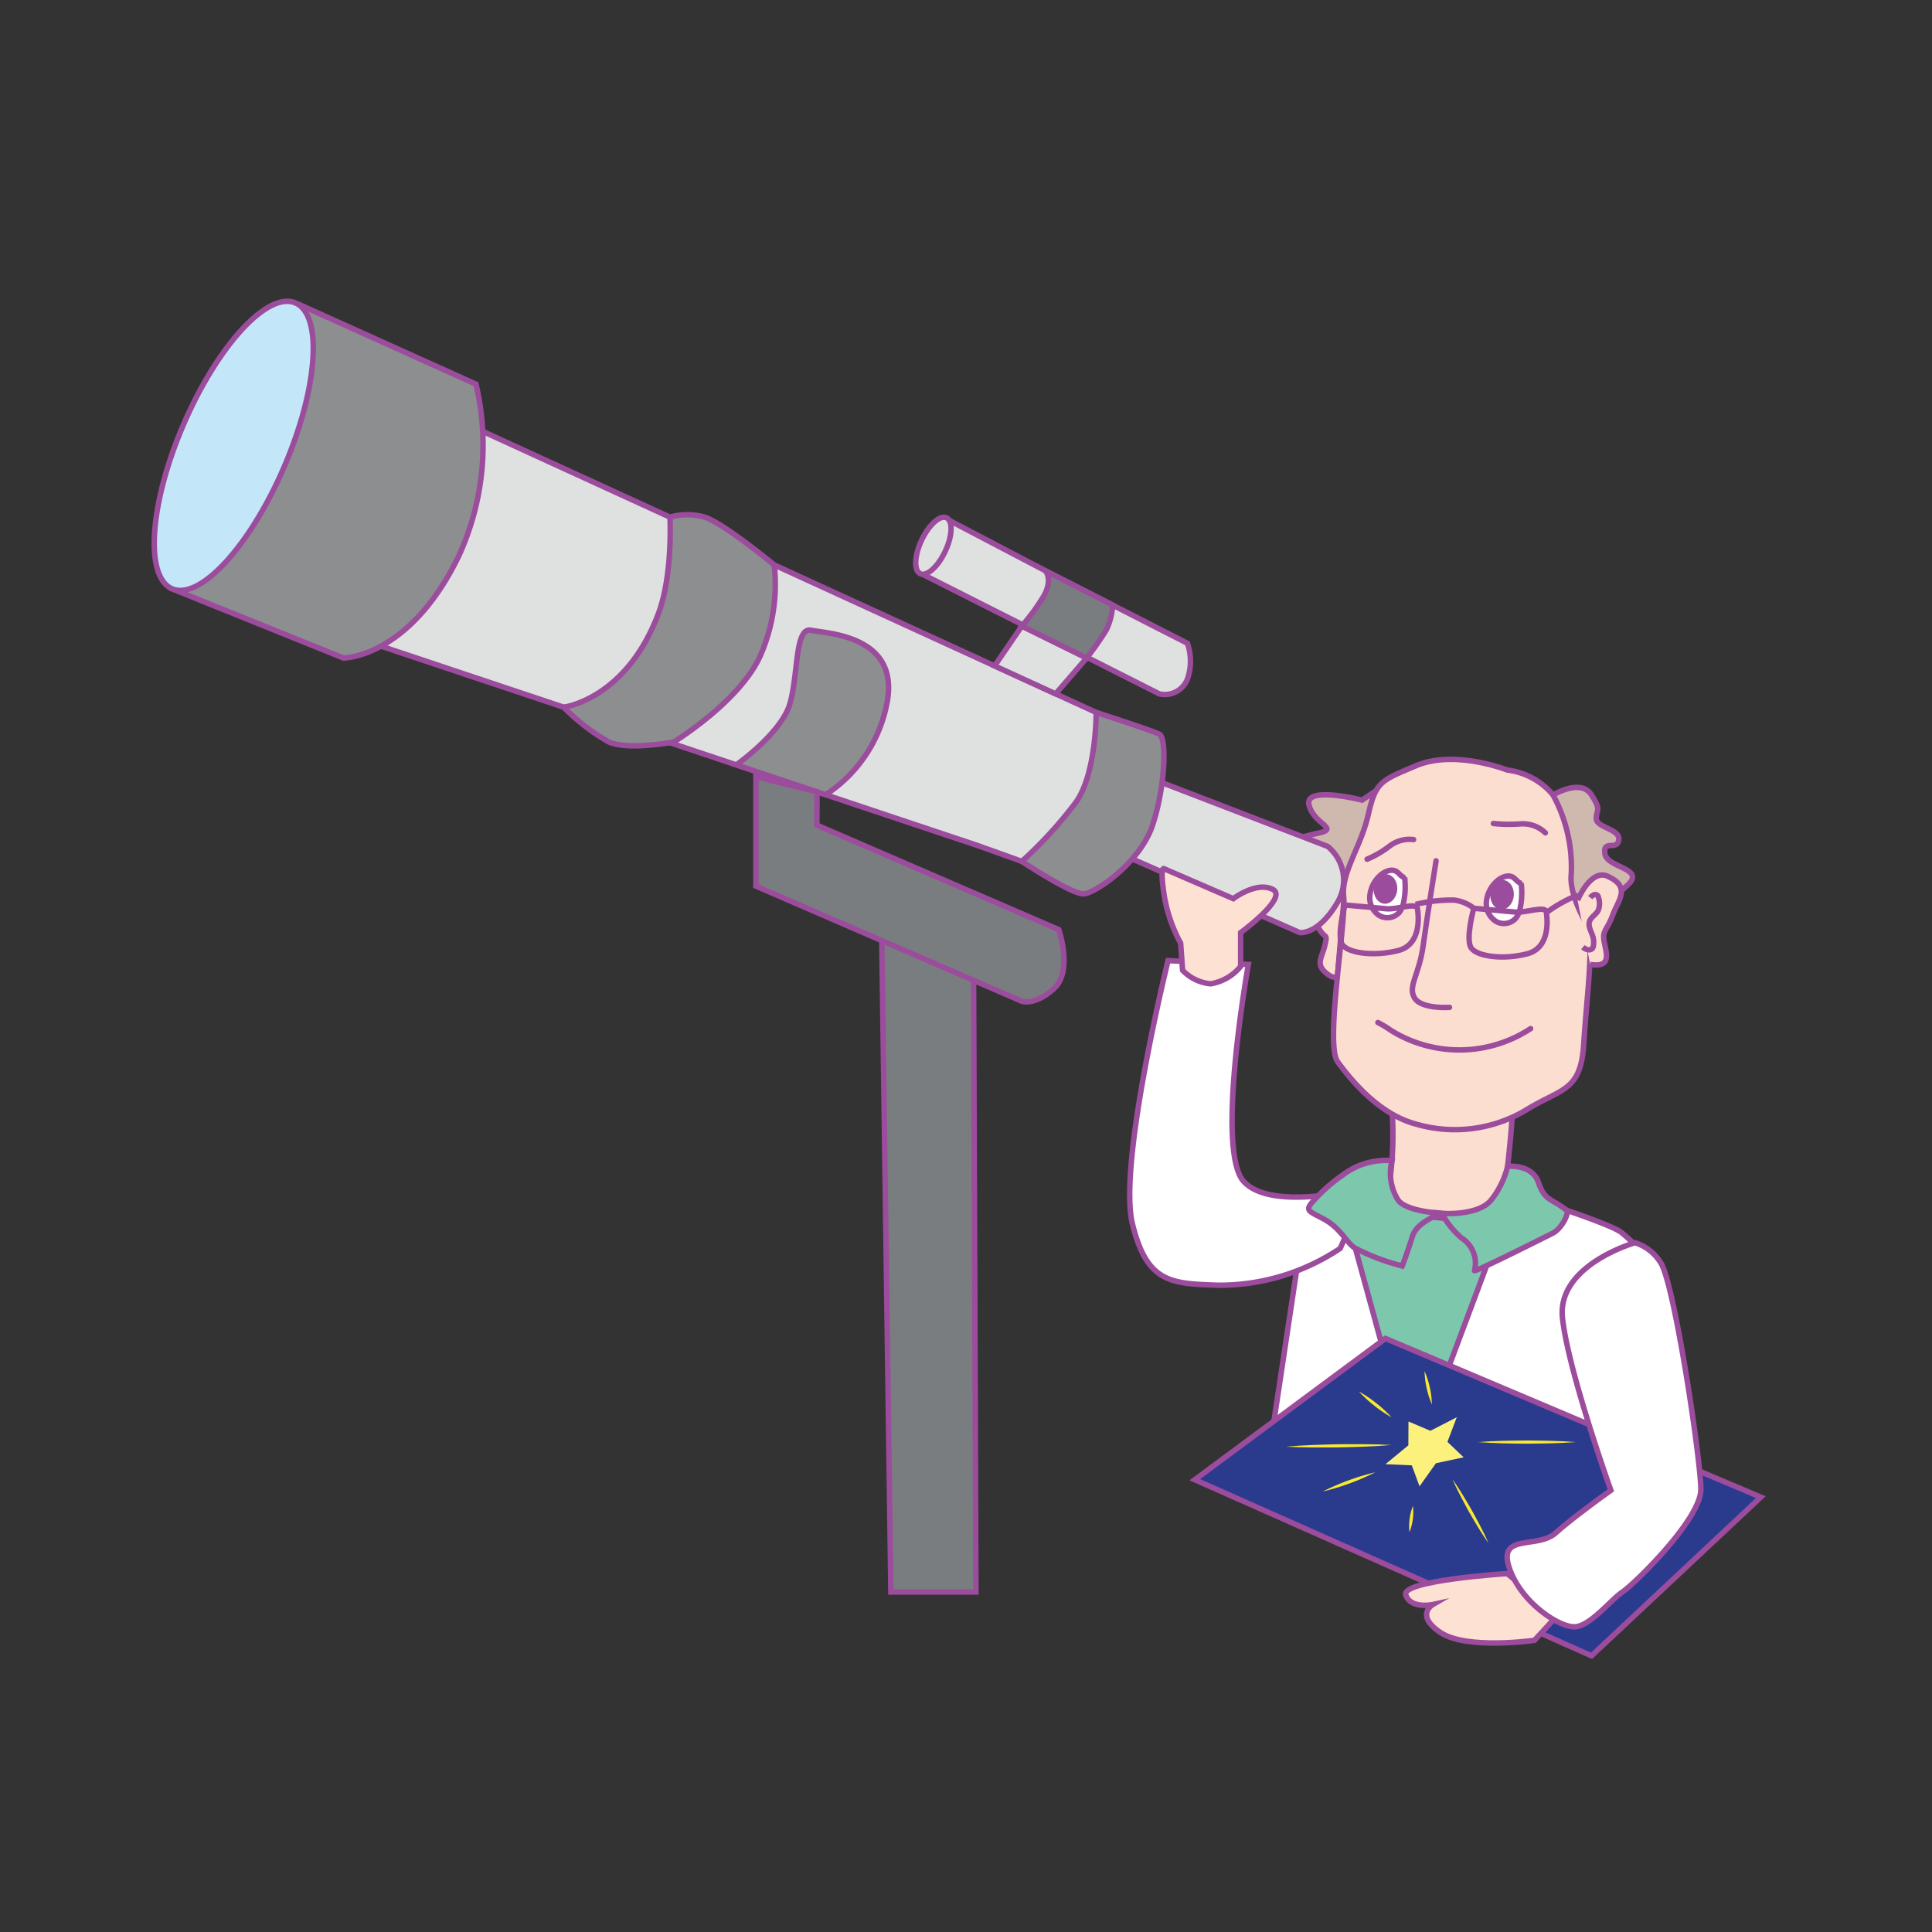 <svg id="word" xmlns="http://www.w3.org/2000/svg" viewBox="0 0 160 160"><rect x="0" y="0" width="160" height="160" fill="#333333" stroke="none"/><defs><style>.cls-1{fill:#7dc8ad;}.cls-1,.cls-10,.cls-11,.cls-12,.cls-13,.cls-14,.cls-2,.cls-3,.cls-4,.cls-5,.cls-6,.cls-7,.cls-9{stroke:#9c4c9c;stroke-miterlimit:10;stroke-width:0.452px;}.cls-2{fill:#fff;}.cls-3{fill:#7a7d80;}.cls-4,.cls-7{fill:#fcded0;}.cls-5{fill:#cfb8ae;}.cls-6,.cls-9{fill:none;}.cls-6,.cls-7{stroke-linecap:round;}.cls-8{fill:#9c4c9c;}.cls-10{fill:#dfe0e0;}.cls-11{fill:#fde1d3;}.cls-12{fill:#2a3b8e;}.cls-13{fill:#8c8e90;}.cls-14{fill:#c3e7f9;}.cls-15{fill:#fcf17d;}.cls-16{fill:#f7ea2f;}</style></defs><polygon class="cls-1" points="111.337 100.058 112.494 109.998 116.462 115.338 119.403 116.492 125.828 102.917 120.042 100.943 111.337 100.058"/><path class="cls-2" d="M110.991,98.8l6.083,22.171L125.368,98.8s7.775,2.409,8.908,3.265a18.763,18.763,0,0,1,2.464,2.474l1.21,23.773-33.394-4.321,3.464-23.043Z"/><polygon class="cls-3" points="73.016 77.229 73.779 131.839 80.821 131.839 80.628 81.189 73.016 77.229"/><path class="cls-2" d="M96.734,79.553l6.651.321s-2.772,15.427-.368,17.991,10.2.462,10.2.462l-2.226,5.058a17.976,17.976,0,0,1-10.035,3.053c-3.94-.137-5.965-.131-7.176-5.1S96.734,79.553,96.734,79.553Z"/><path class="cls-4" d="M115.26,91.716c.212,2.328.12,6.336-.814,8.488a12.415,12.415,0,0,1,2.8.218c.634.148,1.33-.1,1.965.042.667.151,1.266.681,1.951.715l3.273.16c.091-2.515.712-6.615.8-9.13"/><path class="cls-5" d="M112.806,66.262s-4.752-1.208-4.405.376,2.559,1.969.836,2.344-3.455.91-2.432,1.71,1.477-.744,1.023.8-1.042,2.344.255,3.053,1.371-.485,1.725,1.007.591,1.963.859,1.977.7,1.043.744-.8.536-1.092.994-4.094a32.342,32.342,0,0,1,.99-4.677,23.727,23.727,0,0,1,.853-2.677Z"/><path class="cls-4" d="M111.337,74.061s-1.817-.943-2.144-.106a3.454,3.454,0,0,0,.021,2.916c.527.942.754.357.511,1.4s-.784,1.546.065,2.279.982.166.982.166Z"/><path class="cls-4" d="M124.816,63.769s-4.346-1.718-7.556-.351c-2.893,1.233-3.323,1.3-3.942,4.03s-2.27,4.815-2.039,6.829-1.572,12.183-.5,13.654,3.393,4.338,6.471,5.157a11.488,11.488,0,0,0,9.184-1.193c2.884-1.776,4.475-1.484,4.722-5.415s.711-6.85.464-10.031a39.594,39.594,0,0,0-2.107-9.149A5.864,5.864,0,0,0,124.816,63.769Z"/><path class="cls-5" d="M128.617,65.839s2.276-1.4,3.173-.023.368,1.258.411,2,2,.836,1.857,1.75-1.337-.066-1.145,1.141,3.5,1.187,1.8,2.669-1.744,2.125-1.689,2.68-1.234,1.137-1.234,1.137-1.876-2.816-1.667-4.772A12.493,12.493,0,0,0,128.617,65.839Z"/><path class="cls-4" d="M130.647,74.546s1.092-2.622,2.492-1.979c1.977.908.871,1.963.413,3.23s-.878,1.218-.706,2.166.684,2.2-1.155,1.911"/><path class="cls-6" d="M118.928,71.291s-.738,4.62-1.068,7.026-1.286,3.373-.719,4.322,2.9.788,2.9.788"/><path class="cls-6" d="M113.217,71.156a8.373,8.373,0,0,0,1.852-1.079,2.728,2.728,0,0,1,2-.546"/><path class="cls-6" d="M123.675,68.2a12.793,12.793,0,0,0,2.25.03,2.7,2.7,0,0,1,2.056.743"/><path class="cls-7" d="M114.114,84.682a8.677,8.677,0,0,1,1.095.661,10.732,10.732,0,0,0,11.551-.159"/><path class="cls-1" d="M124.856,96.589s2.023-.212,2.551,1.334.992,1.261,2.329,2.3c.261.2-.406,1.535-1.156,1.912s-6.432,3.232-6.468,3.092a2.466,2.466,0,0,0-1.05-2.685,7.231,7.231,0,0,1-1.659-2.052s3.019.224,4.088-1.108A7.27,7.27,0,0,0,124.856,96.589Z"/><path class="cls-2" d="M116.462,72.624c-.261.164-.505-.207-.744-.4-.433-.343-1.085-.059-1.484.339a2.6,2.6,0,0,0-.793,1.665,1.754,1.754,0,0,0,.783,1.591,1.331,1.331,0,0,0,1.674-.274,2.064,2.064,0,0,0,.36-.905,6.164,6.164,0,0,0,.065-1.968"/><ellipse class="cls-8" cx="114.739" cy="73.621" rx="1.224" ry="0.974" transform="translate(31.522 181.603) rotate(-85.066)"/><path class="cls-2" d="M126.116,73.1c-.261.165-.5-.206-.744-.395-.433-.343-1.085-.059-1.484.339a2.6,2.6,0,0,0-.793,1.664,1.755,1.755,0,0,0,.783,1.592,1.332,1.332,0,0,0,1.674-.274,2.064,2.064,0,0,0,.36-.905,6.164,6.164,0,0,0,.065-1.968"/><ellipse class="cls-8" cx="124.393" cy="74.098" rx="1.224" ry="0.974" transform="translate(39.871 191.657) rotate(-85.066)"/><path class="cls-9" d="M111.379,74.948l3.457.313c.851.077,2.468-.553,2.551-.016s.376,2.968-1.589,3.474-4.12.23-4.626-.48S111.379,74.948,111.379,74.948Z"/><path class="cls-9" d="M122.051,75.221l3.457.313c.851.077,2.468-.553,2.55-.016s.377,2.968-1.588,3.474-4.121.23-4.626-.48S122.051,75.221,122.051,75.221Z"/><path class="cls-9" d="M117.228,74.9a12.66,12.66,0,0,1,3.184-.359,3.337,3.337,0,0,1,1.662.687"/><path class="cls-9" d="M128.164,75.509a11.715,11.715,0,0,1,2.51-1.383"/><path class="cls-9" d="M131.7,74.341a.78.78,0,0,1,.269-.223.313.313,0,0,1,.343.047.322.322,0,0,1,.061.148,1.531,1.531,0,0,1-.024,1.1c-.176.318-.566.528-.7.862-.166.426.143.869.27,1.305a1.649,1.649,0,0,1,.034.777.412.412,0,0,1-.087.2.431.431,0,0,1-.408.087,1.117,1.117,0,0,1-.376-.2"/><path class="cls-1" d="M115.276,96.118a5.956,5.956,0,0,0-4.091,1.2,13.806,13.806,0,0,0-2.028,1.725c-1.195,1.231-.977,1.138.451,1.9s1.9,1.967,2.6,2.416a18.024,18.024,0,0,0,3.916,1.482c.054-.135.451-1.174.844-2.444s2.438-1.908,2.438-1.908-2.884-.139-3.606-1.08A4.211,4.211,0,0,1,115.276,96.118Z"/><path class="cls-10" d="M94.966,64.329l14.99,5.769a3.6,3.6,0,0,1,.8,4.647c-1.6,2.725-3.125,2.484-3.125,2.484L92.968,70.782Z"/><path class="cls-11" d="M102.744,80.034v-2.8s4.006-2.919,2.644-3.586-3.25.776-3.25.776l-5.745-2.484s-.342-.237,0,2.085a12.444,12.444,0,0,0,1.383,4.085l.16,2.243a3.665,3.665,0,0,0,2.324,1.122A4.056,4.056,0,0,0,102.744,80.034Z"/><polygon class="cls-12" points="114.735 110.844 98.949 122.543 131.802 137.127 145.825 123.986 114.735 110.844"/><path class="cls-11" d="M124.818,130.316s-8.8.561-8.4,1.763,2.244.8,2.244.8-1.522.881.641,2.324,7.773.641,7.773.641L129,133.761Z"/><path class="cls-2" d="M135.408,102.917s-6.49,1.838-6.01,6.245,4.007,14.263,4.007,14.263-3.045,2.163-4.568,3.525-4.807,0-3.846,2.885,4.167,4.968,5.449,4.888,2.965-2.244,3.926-2.885,6.491-6.009,6.491-8.493-2.244-17.388-3.366-18.831A3.845,3.845,0,0,0,135.408,102.917Z"/><path class="cls-10" d="M94.891,60.883l-71.376-32.7L17.386,43.09l-2.143,4.973L80.949,70.018l8.494,3.045s3.519-2.149,4.611-4.469C95.336,65.87,94.891,60.883,94.891,60.883Z"/><path class="cls-13" d="M24.837,25.246,39.42,31.817A22,22,0,0,1,37.976,46.08c-4.1,8.425-9.533,8.413-9.533,8.413l-14.2-5.731Z"/><path class="cls-13" d="M55.483,42.828s.258,4.787-.977,8.039c-2.687,7.079-7.828,7.7-7.828,7.7a17.045,17.045,0,0,0,3.742,2.878c1.6.721,5.388,0,5.388,0S61.317,58.079,63,54.232a14.77,14.77,0,0,0,1.12-7.447s-4.245-3.5-5.767-3.957A5.2,5.2,0,0,0,55.483,42.828Z"/><path class="cls-13" d="M60.978,63.344s3.705-2.621,4.426-5.025.4-6.4,1.763-6.124,7.211.435,6.33,5.8a11.673,11.673,0,0,1-5.117,7.82l-.717-.24Z"/><path class="cls-13" d="M90.781,59s.024,5.008-1.659,7.412a34.959,34.959,0,0,1-4.5,4.923s4.18,2.769,5.141,2.689,4.648-2.564,5.689-5.689,1.2-7.211.561-7.532S90.781,59,90.781,59Z"/><polygon class="cls-10" points="82.37 55.146 84.622 51.847 89.992 54.493 87.422 57.461 82.37 55.146"/><path class="cls-10" d="M78.6,43.09l7.99,4.185,11.747,6a4.51,4.51,0,0,1,0,2.965,2.011,2.011,0,0,1-2.324,1.225l-19.6-9.9Z"/><path class="cls-3" d="M86.4,49.425a17.645,17.645,0,0,1-1.776,2.422l5.37,2.646a26.333,26.333,0,0,0,1.614-2.3,5.489,5.489,0,0,0,.538-2.085L86.59,47.275S87.226,48.045,86.4,49.425Z"/><ellipse class="cls-10" cx="77.3" cy="45.197" rx="2.558" ry="1.082" transform="translate(3.515 95.93) rotate(-64.826)"/><path class="cls-3" d="M67.648,68.335l20.036,8.654s1.2,3.446-.405,4.888-2.657,1.042-2.657,1.042L62.6,73.383V64.329l5.064,1.249Z"/><ellipse class="cls-14" cx="19.359" cy="36.925" rx="12.893" ry="4.522" transform="translate(-22.215 40.063) rotate(-66.651)"/><polygon class="cls-15" points="121.212 120.688 118.918 121.178 117.562 123.091 116.918 121.354 114.739 121.258 116.634 119.695 116.644 117.723 118.459 118.494 120.644 117.37 119.871 119.41 121.212 120.688"/><path class="cls-16" d="M115.236,119.667c-1.457.134-2.916.166-4.375.2-1.46.009-2.919.026-4.38-.06,1.457-.135,2.916-.166,4.375-.2C112.316,119.6,113.775,119.582,115.236,119.667Z"/><path class="cls-16" d="M113.893,121.929a19.066,19.066,0,0,1-2.121.918,18.865,18.865,0,0,1-2.212.669,18.545,18.545,0,0,1,2.121-.918A18.807,18.807,0,0,1,113.893,121.929Z"/><path class="cls-16" d="M115.236,117.37a11.19,11.19,0,0,1-2.694-2.128,10.41,10.41,0,0,1,1.43.96A10.636,10.636,0,0,1,115.236,117.37Z"/><path class="cls-16" d="M118.583,116.306a7.161,7.161,0,0,1-.434-1.349,7.069,7.069,0,0,1-.174-1.406,7.138,7.138,0,0,1,.434,1.349A7.22,7.22,0,0,1,118.583,116.306Z"/><path class="cls-16" d="M122.387,119.427c1.35-.11,2.7-.117,4.05-.133,1.349.015,2.7.022,4.049.133-1.35.11-2.7.118-4.049.133C125.087,119.544,123.737,119.536,122.387,119.427Z"/><path class="cls-16" d="M120.287,122.506c.593.828,1.1,1.706,1.608,2.581.483.889.974,1.774,1.375,2.711-.593-.828-1.1-1.707-1.607-2.581C121.18,124.327,120.689,123.442,120.287,122.506Z"/><path class="cls-16" d="M117.016,124.719a4.545,4.545,0,0,1-.288,2.165,4.257,4.257,0,0,1,.012-1.1A4.342,4.342,0,0,1,117.016,124.719Z"/></svg>